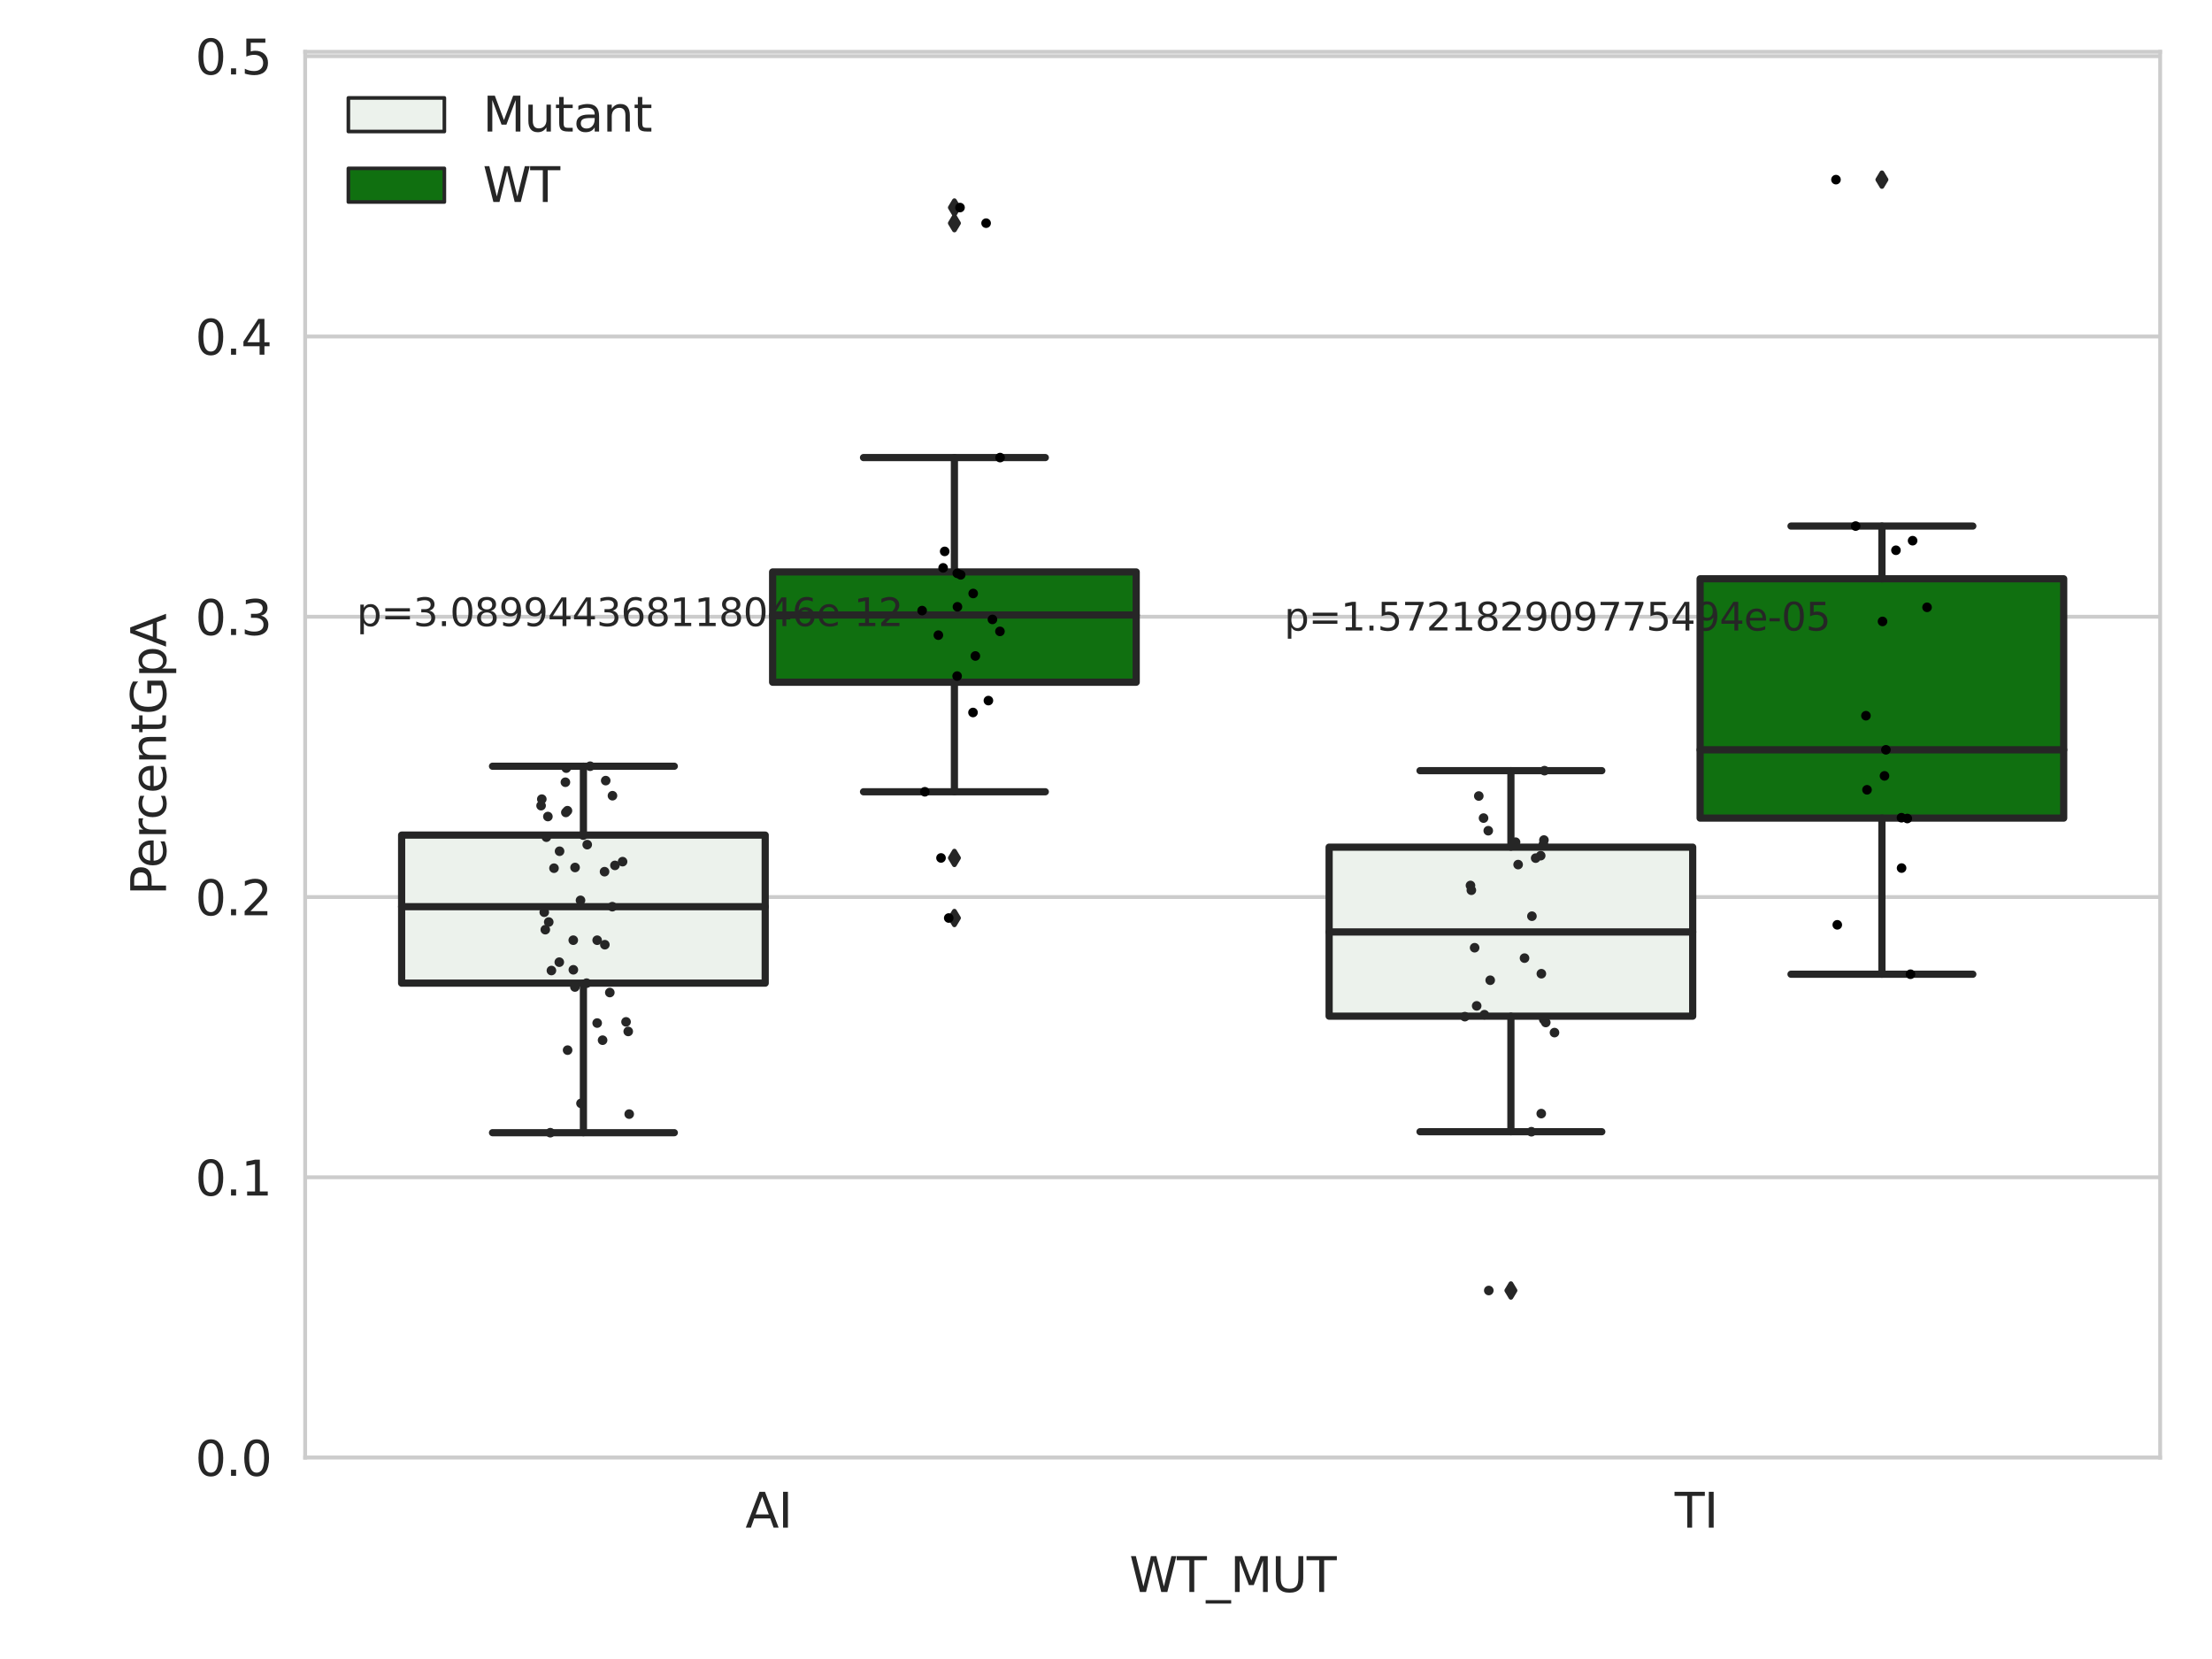 <?xml version="1.0" encoding="utf-8" standalone="no"?>
<!DOCTYPE svg PUBLIC "-//W3C//DTD SVG 1.1//EN"
  "http://www.w3.org/Graphics/SVG/1.1/DTD/svg11.dtd">
<svg xmlns:xlink="http://www.w3.org/1999/xlink" width="460.8pt" height="345.6pt" viewBox="0 0 460.8 345.6" xmlns="http://www.w3.org/2000/svg" version="1.1">
 <defs>
  <style type="text/css">*{stroke-linejoin: round; stroke-linecap: butt}</style>
 </defs>
 <g id="figure_1">
  <g id="patch_1">
   <path d="M 0 345.6 
L 460.8 345.6 
L 460.8 0 
L 0 0 
z
" style="fill: #ffffff"/>
  </g>
  <g id="axes_1">
   <g id="patch_2">
    <path d="M 63.571 303.64 
L 450 303.64 
L 450 10.8 
L 63.571 10.8 
z
" style="fill: #ffffff"/>
   </g>
   <g id="matplotlib.axis_1">
    <g id="xtick_1">
     <g id="text_1">
      <!-- AI -->
      <g style="fill: #262626" transform="translate(155.283 318.238)scale(0.1 -0.1)">
       <defs>
        <path id="DejaVuSans-41" d="M 2188 4044 
L 1331 1722 
L 3047 1722 
L 2188 4044 
z
M 1831 4666 
L 2547 4666 
L 4325 0 
L 3669 0 
L 3244 1197 
L 1141 1197 
L 716 0 
L 50 0 
L 1831 4666 
z
" transform="scale(0.016)"/>
        <path id="DejaVuSans-49" d="M 628 4666 
L 1259 4666 
L 1259 0 
L 628 0 
L 628 4666 
z
" transform="scale(0.016)"/>
       </defs>
       <use xlink:href="#DejaVuSans-41"/>
       <use xlink:href="#DejaVuSans-49" x="68.408"/>
      </g>
     </g>
    </g>
    <g id="xtick_2">
     <g id="text_2">
      <!-- TI -->
      <g style="fill: #262626" transform="translate(348.864 318.238)scale(0.1 -0.1)">
       <defs>
        <path id="DejaVuSans-54" d="M -19 4666 
L 3928 4666 
L 3928 4134 
L 2272 4134 
L 2272 0 
L 1638 0 
L 1638 4134 
L -19 4134 
L -19 4666 
z
" transform="scale(0.016)"/>
       </defs>
       <use xlink:href="#DejaVuSans-54"/>
       <use xlink:href="#DejaVuSans-49" x="61.084"/>
      </g>
     </g>
    </g>
    <g id="text_3">
     <!-- WT_MUT -->
     <g style="fill: #262626" transform="translate(235.261 331.638)scale(0.1 -0.1)">
      <defs>
       <path id="DejaVuSans-57" d="M 213 4666 
L 850 4666 
L 1831 722 
L 2809 4666 
L 3519 4666 
L 4500 722 
L 5478 4666 
L 6119 4666 
L 4947 0 
L 4153 0 
L 3169 4050 
L 2175 0 
L 1381 0 
L 213 4666 
z
" transform="scale(0.016)"/>
       <path id="DejaVuSans-5f" d="M 3263 -1063 
L 3263 -1509 
L -63 -1509 
L -63 -1063 
L 3263 -1063 
z
" transform="scale(0.016)"/>
       <path id="DejaVuSans-4d" d="M 628 4666 
L 1569 4666 
L 2759 1491 
L 3956 4666 
L 4897 4666 
L 4897 0 
L 4281 0 
L 4281 4097 
L 3078 897 
L 2444 897 
L 1241 4097 
L 1241 0 
L 628 0 
L 628 4666 
z
" transform="scale(0.016)"/>
       <path id="DejaVuSans-55" d="M 556 4666 
L 1191 4666 
L 1191 1831 
Q 1191 1081 1462 751 
Q 1734 422 2344 422 
Q 2950 422 3222 751 
Q 3494 1081 3494 1831 
L 3494 4666 
L 4128 4666 
L 4128 1753 
Q 4128 841 3676 375 
Q 3225 -91 2344 -91 
Q 1459 -91 1007 375 
Q 556 841 556 1753 
L 556 4666 
z
" transform="scale(0.016)"/>
      </defs>
      <use xlink:href="#DejaVuSans-57"/>
      <use xlink:href="#DejaVuSans-54" x="98.877"/>
      <use xlink:href="#DejaVuSans-5f" x="159.961"/>
      <use xlink:href="#DejaVuSans-4d" x="209.961"/>
      <use xlink:href="#DejaVuSans-55" x="296.24"/>
      <use xlink:href="#DejaVuSans-54" x="369.434"/>
     </g>
    </g>
   </g>
   <g id="matplotlib.axis_2">
    <g id="ytick_1">
     <g id="line2d_1">
      <path d="M 63.571 303.64 
L 450 303.64 
" clip-path="url(#pee0806e1b5)" style="fill: none; stroke: #cccccc; stroke-width: 0.8; stroke-linecap: round"/>
     </g>
     <g id="text_4">
      <!-- 0.0 -->
      <g style="fill: #262626" transform="translate(40.668 307.439)scale(0.1 -0.1)">
       <defs>
        <path id="DejaVuSans-30" d="M 2034 4250 
Q 1547 4250 1301 3770 
Q 1056 3291 1056 2328 
Q 1056 1369 1301 889 
Q 1547 409 2034 409 
Q 2525 409 2770 889 
Q 3016 1369 3016 2328 
Q 3016 3291 2770 3770 
Q 2525 4250 2034 4250 
z
M 2034 4750 
Q 2819 4750 3233 4129 
Q 3647 3509 3647 2328 
Q 3647 1150 3233 529 
Q 2819 -91 2034 -91 
Q 1250 -91 836 529 
Q 422 1150 422 2328 
Q 422 3509 836 4129 
Q 1250 4750 2034 4750 
z
" transform="scale(0.016)"/>
        <path id="DejaVuSans-2e" d="M 684 794 
L 1344 794 
L 1344 0 
L 684 0 
L 684 794 
z
" transform="scale(0.016)"/>
       </defs>
       <use xlink:href="#DejaVuSans-30"/>
       <use xlink:href="#DejaVuSans-2e" x="63.623"/>
       <use xlink:href="#DejaVuSans-30" x="95.41"/>
      </g>
     </g>
    </g>
    <g id="ytick_2">
     <g id="line2d_2">
      <path d="M 63.571 245.254 
L 450 245.254 
" clip-path="url(#pee0806e1b5)" style="fill: none; stroke: #cccccc; stroke-width: 0.8; stroke-linecap: round"/>
     </g>
     <g id="text_5">
      <!-- 0.1 -->
      <g style="fill: #262626" transform="translate(40.668 249.053)scale(0.1 -0.1)">
       <defs>
        <path id="DejaVuSans-31" d="M 794 531 
L 1825 531 
L 1825 4091 
L 703 3866 
L 703 4441 
L 1819 4666 
L 2450 4666 
L 2450 531 
L 3481 531 
L 3481 0 
L 794 0 
L 794 531 
z
" transform="scale(0.016)"/>
       </defs>
       <use xlink:href="#DejaVuSans-30"/>
       <use xlink:href="#DejaVuSans-2e" x="63.623"/>
       <use xlink:href="#DejaVuSans-31" x="95.41"/>
      </g>
     </g>
    </g>
    <g id="ytick_3">
     <g id="line2d_3">
      <path d="M 63.571 186.867 
L 450 186.867 
" clip-path="url(#pee0806e1b5)" style="fill: none; stroke: #cccccc; stroke-width: 0.8; stroke-linecap: round"/>
     </g>
     <g id="text_6">
      <!-- 0.2 -->
      <g style="fill: #262626" transform="translate(40.668 190.666)scale(0.1 -0.1)">
       <defs>
        <path id="DejaVuSans-32" d="M 1228 531 
L 3431 531 
L 3431 0 
L 469 0 
L 469 531 
Q 828 903 1448 1529 
Q 2069 2156 2228 2338 
Q 2531 2678 2651 2914 
Q 2772 3150 2772 3378 
Q 2772 3750 2511 3984 
Q 2250 4219 1831 4219 
Q 1534 4219 1204 4116 
Q 875 4013 500 3803 
L 500 4441 
Q 881 4594 1212 4672 
Q 1544 4750 1819 4750 
Q 2544 4750 2975 4387 
Q 3406 4025 3406 3419 
Q 3406 3131 3298 2873 
Q 3191 2616 2906 2266 
Q 2828 2175 2409 1742 
Q 1991 1309 1228 531 
z
" transform="scale(0.016)"/>
       </defs>
       <use xlink:href="#DejaVuSans-30"/>
       <use xlink:href="#DejaVuSans-2e" x="63.623"/>
       <use xlink:href="#DejaVuSans-32" x="95.41"/>
      </g>
     </g>
    </g>
    <g id="ytick_4">
     <g id="line2d_4">
      <path d="M 63.571 128.481 
L 450 128.481 
" clip-path="url(#pee0806e1b5)" style="fill: none; stroke: #cccccc; stroke-width: 0.8; stroke-linecap: round"/>
     </g>
     <g id="text_7">
      <!-- 0.3 -->
      <g style="fill: #262626" transform="translate(40.668 132.28)scale(0.1 -0.1)">
       <defs>
        <path id="DejaVuSans-33" d="M 2597 2516 
Q 3050 2419 3304 2112 
Q 3559 1806 3559 1356 
Q 3559 666 3084 287 
Q 2609 -91 1734 -91 
Q 1441 -91 1130 -33 
Q 819 25 488 141 
L 488 750 
Q 750 597 1062 519 
Q 1375 441 1716 441 
Q 2309 441 2620 675 
Q 2931 909 2931 1356 
Q 2931 1769 2642 2001 
Q 2353 2234 1838 2234 
L 1294 2234 
L 1294 2753 
L 1863 2753 
Q 2328 2753 2575 2939 
Q 2822 3125 2822 3475 
Q 2822 3834 2567 4026 
Q 2313 4219 1838 4219 
Q 1578 4219 1281 4162 
Q 984 4106 628 3988 
L 628 4550 
Q 988 4650 1302 4700 
Q 1616 4750 1894 4750 
Q 2613 4750 3031 4423 
Q 3450 4097 3450 3541 
Q 3450 3153 3228 2886 
Q 3006 2619 2597 2516 
z
" transform="scale(0.016)"/>
       </defs>
       <use xlink:href="#DejaVuSans-30"/>
       <use xlink:href="#DejaVuSans-2e" x="63.623"/>
       <use xlink:href="#DejaVuSans-33" x="95.41"/>
      </g>
     </g>
    </g>
    <g id="ytick_5">
     <g id="line2d_5">
      <path d="M 63.571 70.094 
L 450 70.094 
" clip-path="url(#pee0806e1b5)" style="fill: none; stroke: #cccccc; stroke-width: 0.8; stroke-linecap: round"/>
     </g>
     <g id="text_8">
      <!-- 0.4 -->
      <g style="fill: #262626" transform="translate(40.668 73.893)scale(0.1 -0.1)">
       <defs>
        <path id="DejaVuSans-34" d="M 2419 4116 
L 825 1625 
L 2419 1625 
L 2419 4116 
z
M 2253 4666 
L 3047 4666 
L 3047 1625 
L 3713 1625 
L 3713 1100 
L 3047 1100 
L 3047 0 
L 2419 0 
L 2419 1100 
L 313 1100 
L 313 1709 
L 2253 4666 
z
" transform="scale(0.016)"/>
       </defs>
       <use xlink:href="#DejaVuSans-30"/>
       <use xlink:href="#DejaVuSans-2e" x="63.623"/>
       <use xlink:href="#DejaVuSans-34" x="95.41"/>
      </g>
     </g>
    </g>
    <g id="ytick_6">
     <g id="line2d_6">
      <path d="M 63.571 11.708 
L 450 11.708 
" clip-path="url(#pee0806e1b5)" style="fill: none; stroke: #cccccc; stroke-width: 0.8; stroke-linecap: round"/>
     </g>
     <g id="text_9">
      <!-- 0.5 -->
      <g style="fill: #262626" transform="translate(40.668 15.507)scale(0.1 -0.1)">
       <defs>
        <path id="DejaVuSans-35" d="M 691 4666 
L 3169 4666 
L 3169 4134 
L 1269 4134 
L 1269 2991 
Q 1406 3038 1543 3061 
Q 1681 3084 1819 3084 
Q 2600 3084 3056 2656 
Q 3513 2228 3513 1497 
Q 3513 744 3044 326 
Q 2575 -91 1722 -91 
Q 1428 -91 1123 -41 
Q 819 9 494 109 
L 494 744 
Q 775 591 1075 516 
Q 1375 441 1709 441 
Q 2250 441 2565 725 
Q 2881 1009 2881 1497 
Q 2881 1984 2565 2268 
Q 2250 2553 1709 2553 
Q 1456 2553 1204 2497 
Q 953 2441 691 2322 
L 691 4666 
z
" transform="scale(0.016)"/>
       </defs>
       <use xlink:href="#DejaVuSans-30"/>
       <use xlink:href="#DejaVuSans-2e" x="63.623"/>
       <use xlink:href="#DejaVuSans-35" x="95.41"/>
      </g>
     </g>
    </g>
    <g id="text_10">
     <!-- PercentGpA -->
     <g style="fill: #262626" transform="translate(34.588 186.497)rotate(-90)scale(0.1 -0.1)">
      <defs>
       <path id="DejaVuSans-50" d="M 1259 4147 
L 1259 2394 
L 2053 2394 
Q 2494 2394 2734 2622 
Q 2975 2850 2975 3272 
Q 2975 3691 2734 3919 
Q 2494 4147 2053 4147 
L 1259 4147 
z
M 628 4666 
L 2053 4666 
Q 2838 4666 3239 4311 
Q 3641 3956 3641 3272 
Q 3641 2581 3239 2228 
Q 2838 1875 2053 1875 
L 1259 1875 
L 1259 0 
L 628 0 
L 628 4666 
z
" transform="scale(0.016)"/>
       <path id="DejaVuSans-65" d="M 3597 1894 
L 3597 1613 
L 953 1613 
Q 991 1019 1311 708 
Q 1631 397 2203 397 
Q 2534 397 2845 478 
Q 3156 559 3463 722 
L 3463 178 
Q 3153 47 2828 -22 
Q 2503 -91 2169 -91 
Q 1331 -91 842 396 
Q 353 884 353 1716 
Q 353 2575 817 3079 
Q 1281 3584 2069 3584 
Q 2775 3584 3186 3129 
Q 3597 2675 3597 1894 
z
M 3022 2063 
Q 3016 2534 2758 2815 
Q 2500 3097 2075 3097 
Q 1594 3097 1305 2825 
Q 1016 2553 972 2059 
L 3022 2063 
z
" transform="scale(0.016)"/>
       <path id="DejaVuSans-72" d="M 2631 2963 
Q 2534 3019 2420 3045 
Q 2306 3072 2169 3072 
Q 1681 3072 1420 2755 
Q 1159 2438 1159 1844 
L 1159 0 
L 581 0 
L 581 3500 
L 1159 3500 
L 1159 2956 
Q 1341 3275 1631 3429 
Q 1922 3584 2338 3584 
Q 2397 3584 2469 3576 
Q 2541 3569 2628 3553 
L 2631 2963 
z
" transform="scale(0.016)"/>
       <path id="DejaVuSans-63" d="M 3122 3366 
L 3122 2828 
Q 2878 2963 2633 3030 
Q 2388 3097 2138 3097 
Q 1578 3097 1268 2742 
Q 959 2388 959 1747 
Q 959 1106 1268 751 
Q 1578 397 2138 397 
Q 2388 397 2633 464 
Q 2878 531 3122 666 
L 3122 134 
Q 2881 22 2623 -34 
Q 2366 -91 2075 -91 
Q 1284 -91 818 406 
Q 353 903 353 1747 
Q 353 2603 823 3093 
Q 1294 3584 2113 3584 
Q 2378 3584 2631 3529 
Q 2884 3475 3122 3366 
z
" transform="scale(0.016)"/>
       <path id="DejaVuSans-6e" d="M 3513 2113 
L 3513 0 
L 2938 0 
L 2938 2094 
Q 2938 2591 2744 2837 
Q 2550 3084 2163 3084 
Q 1697 3084 1428 2787 
Q 1159 2491 1159 1978 
L 1159 0 
L 581 0 
L 581 3500 
L 1159 3500 
L 1159 2956 
Q 1366 3272 1645 3428 
Q 1925 3584 2291 3584 
Q 2894 3584 3203 3211 
Q 3513 2838 3513 2113 
z
" transform="scale(0.016)"/>
       <path id="DejaVuSans-74" d="M 1172 4494 
L 1172 3500 
L 2356 3500 
L 2356 3053 
L 1172 3053 
L 1172 1153 
Q 1172 725 1289 603 
Q 1406 481 1766 481 
L 2356 481 
L 2356 0 
L 1766 0 
Q 1100 0 847 248 
Q 594 497 594 1153 
L 594 3053 
L 172 3053 
L 172 3500 
L 594 3500 
L 594 4494 
L 1172 4494 
z
" transform="scale(0.016)"/>
       <path id="DejaVuSans-47" d="M 3809 666 
L 3809 1919 
L 2778 1919 
L 2778 2438 
L 4434 2438 
L 4434 434 
Q 4069 175 3628 42 
Q 3188 -91 2688 -91 
Q 1594 -91 976 548 
Q 359 1188 359 2328 
Q 359 3472 976 4111 
Q 1594 4750 2688 4750 
Q 3144 4750 3555 4637 
Q 3966 4525 4313 4306 
L 4313 3634 
Q 3963 3931 3569 4081 
Q 3175 4231 2741 4231 
Q 1884 4231 1454 3753 
Q 1025 3275 1025 2328 
Q 1025 1384 1454 906 
Q 1884 428 2741 428 
Q 3075 428 3337 486 
Q 3600 544 3809 666 
z
" transform="scale(0.016)"/>
       <path id="DejaVuSans-70" d="M 1159 525 
L 1159 -1331 
L 581 -1331 
L 581 3500 
L 1159 3500 
L 1159 2969 
Q 1341 3281 1617 3432 
Q 1894 3584 2278 3584 
Q 2916 3584 3314 3078 
Q 3713 2572 3713 1747 
Q 3713 922 3314 415 
Q 2916 -91 2278 -91 
Q 1894 -91 1617 61 
Q 1341 213 1159 525 
z
M 3116 1747 
Q 3116 2381 2855 2742 
Q 2594 3103 2138 3103 
Q 1681 3103 1420 2742 
Q 1159 2381 1159 1747 
Q 1159 1113 1420 752 
Q 1681 391 2138 391 
Q 2594 391 2855 752 
Q 3116 1113 3116 1747 
z
" transform="scale(0.016)"/>
      </defs>
      <use xlink:href="#DejaVuSans-50"/>
      <use xlink:href="#DejaVuSans-65" x="56.678"/>
      <use xlink:href="#DejaVuSans-72" x="118.201"/>
      <use xlink:href="#DejaVuSans-63" x="157.064"/>
      <use xlink:href="#DejaVuSans-65" x="212.045"/>
      <use xlink:href="#DejaVuSans-6e" x="273.568"/>
      <use xlink:href="#DejaVuSans-74" x="336.947"/>
      <use xlink:href="#DejaVuSans-47" x="376.156"/>
      <use xlink:href="#DejaVuSans-70" x="453.646"/>
      <use xlink:href="#DejaVuSans-41" x="517.123"/>
     </g>
    </g>
   </g>
   <g id="patch_3">
    <path d="M 83.666 204.808 
L 159.406 204.808 
L 159.406 173.966 
L 83.666 173.966 
L 83.666 204.808 
z
" clip-path="url(#pee0806e1b5)" style="fill: #ecf2ec; stroke: #262626; stroke-width: 1.5; stroke-linejoin: miter"/>
   </g>
   <g id="patch_4">
    <path d="M 160.951 142.117 
L 236.691 142.117 
L 236.691 119.146 
L 160.951 119.146 
L 160.951 142.117 
z
" clip-path="url(#pee0806e1b5)" style="fill: #107010; stroke: #262626; stroke-width: 1.5; stroke-linejoin: miter"/>
   </g>
   <g id="patch_5">
    <path d="M 276.88 211.686 
L 352.62 211.686 
L 352.62 176.475 
L 276.88 176.475 
L 276.88 211.686 
z
" clip-path="url(#pee0806e1b5)" style="fill: #ecf2ec; stroke: #262626; stroke-width: 1.5; stroke-linejoin: miter"/>
   </g>
   <g id="patch_6">
    <path d="M 354.166 170.427 
L 429.906 170.427 
L 429.906 120.572 
L 354.166 120.572 
L 354.166 170.427 
z
" clip-path="url(#pee0806e1b5)" style="fill: #107010; stroke: #262626; stroke-width: 1.5; stroke-linejoin: miter"/>
   </g>
   <g id="patch_7">
    <path d="M 160.178 303.64 
L 160.178 303.64 
L 160.178 303.64 
L 160.178 303.64 
z
" clip-path="url(#pee0806e1b5)" style="fill: #ecf2ec; stroke: #262626; stroke-width: 0.75; stroke-linejoin: miter"/>
   </g>
   <g id="patch_8">
    <path d="M 160.178 303.64 
L 160.178 303.64 
L 160.178 303.64 
L 160.178 303.64 
z
" clip-path="url(#pee0806e1b5)" style="fill: #107010; stroke: #262626; stroke-width: 0.75; stroke-linejoin: miter"/>
   </g>
   <g id="PathCollection_1"/>
   <g id="PathCollection_2"/>
   <g id="line2d_7">
    <path d="M 121.536 204.808 
L 121.536 235.961 
" clip-path="url(#pee0806e1b5)" style="fill: none; stroke: #262626; stroke-width: 1.5; stroke-linecap: round"/>
   </g>
   <g id="line2d_8">
    <path d="M 121.536 173.966 
L 121.536 159.619 
" clip-path="url(#pee0806e1b5)" style="fill: none; stroke: #262626; stroke-width: 1.5; stroke-linecap: round"/>
   </g>
   <g id="line2d_9">
    <path d="M 102.601 235.961 
L 140.471 235.961 
" clip-path="url(#pee0806e1b5)" style="fill: none; stroke: #262626; stroke-width: 1.5; stroke-linecap: round"/>
   </g>
   <g id="line2d_10">
    <path d="M 102.601 159.619 
L 140.471 159.619 
" clip-path="url(#pee0806e1b5)" style="fill: none; stroke: #262626; stroke-width: 1.5; stroke-linecap: round"/>
   </g>
   <g id="line2d_11"/>
   <g id="line2d_12">
    <path d="M 198.821 142.117 
L 198.821 164.942 
" clip-path="url(#pee0806e1b5)" style="fill: none; stroke: #262626; stroke-width: 1.5; stroke-linecap: round"/>
   </g>
   <g id="line2d_13">
    <path d="M 198.821 119.146 
L 198.821 95.32 
" clip-path="url(#pee0806e1b5)" style="fill: none; stroke: #262626; stroke-width: 1.5; stroke-linecap: round"/>
   </g>
   <g id="line2d_14">
    <path d="M 179.886 164.942 
L 217.756 164.942 
" clip-path="url(#pee0806e1b5)" style="fill: none; stroke: #262626; stroke-width: 1.5; stroke-linecap: round"/>
   </g>
   <g id="line2d_15">
    <path d="M 179.886 95.32 
L 217.756 95.32 
" clip-path="url(#pee0806e1b5)" style="fill: none; stroke: #262626; stroke-width: 1.5; stroke-linecap: round"/>
   </g>
   <g id="line2d_16">
    <defs>
     <path id="m9819074a0d" d="M -0 1.414 
L 0.849 0 
L 0 -1.414 
L -0.849 -0 
z
" style="stroke: #262626; stroke-linejoin: miter"/>
    </defs>
    <g clip-path="url(#pee0806e1b5)">
     <use xlink:href="#m9819074a0d" x="198.821" y="191.238" style="fill: #262626; stroke: #262626; stroke-linejoin: miter"/>
     <use xlink:href="#m9819074a0d" x="198.821" y="178.725" style="fill: #262626; stroke: #262626; stroke-linejoin: miter"/>
     <use xlink:href="#m9819074a0d" x="198.821" y="46.489" style="fill: #262626; stroke: #262626; stroke-linejoin: miter"/>
     <use xlink:href="#m9819074a0d" x="198.821" y="43.237" style="fill: #262626; stroke: #262626; stroke-linejoin: miter"/>
    </g>
   </g>
   <g id="line2d_17">
    <path d="M 314.75 211.686 
L 314.75 235.759 
" clip-path="url(#pee0806e1b5)" style="fill: none; stroke: #262626; stroke-width: 1.5; stroke-linecap: round"/>
   </g>
   <g id="line2d_18">
    <path d="M 314.75 176.475 
L 314.75 160.543 
" clip-path="url(#pee0806e1b5)" style="fill: none; stroke: #262626; stroke-width: 1.5; stroke-linecap: round"/>
   </g>
   <g id="line2d_19">
    <path d="M 295.815 235.759 
L 333.685 235.759 
" clip-path="url(#pee0806e1b5)" style="fill: none; stroke: #262626; stroke-width: 1.5; stroke-linecap: round"/>
   </g>
   <g id="line2d_20">
    <path d="M 295.815 160.543 
L 333.685 160.543 
" clip-path="url(#pee0806e1b5)" style="fill: none; stroke: #262626; stroke-width: 1.5; stroke-linecap: round"/>
   </g>
   <g id="line2d_21">
    <g clip-path="url(#pee0806e1b5)">
     <use xlink:href="#m9819074a0d" x="314.75" y="268.836" style="fill: #262626; stroke: #262626; stroke-linejoin: miter"/>
    </g>
   </g>
   <g id="line2d_22">
    <path d="M 392.036 170.427 
L 392.036 202.948 
" clip-path="url(#pee0806e1b5)" style="fill: none; stroke: #262626; stroke-width: 1.5; stroke-linecap: round"/>
   </g>
   <g id="line2d_23">
    <path d="M 392.036 120.572 
L 392.036 109.589 
" clip-path="url(#pee0806e1b5)" style="fill: none; stroke: #262626; stroke-width: 1.5; stroke-linecap: round"/>
   </g>
   <g id="line2d_24">
    <path d="M 373.101 202.948 
L 410.971 202.948 
" clip-path="url(#pee0806e1b5)" style="fill: none; stroke: #262626; stroke-width: 1.5; stroke-linecap: round"/>
   </g>
   <g id="line2d_25">
    <path d="M 373.101 109.589 
L 410.971 109.589 
" clip-path="url(#pee0806e1b5)" style="fill: none; stroke: #262626; stroke-width: 1.5; stroke-linecap: round"/>
   </g>
   <g id="line2d_26">
    <g clip-path="url(#pee0806e1b5)">
     <use xlink:href="#m9819074a0d" x="392.036" y="37.422" style="fill: #262626; stroke: #262626; stroke-linejoin: miter"/>
    </g>
   </g>
   <g id="line2d_27">
    <path d="M 83.666 188.88 
L 159.406 188.88 
" clip-path="url(#pee0806e1b5)" style="fill: none; stroke: #262626; stroke-width: 1.5; stroke-linecap: round"/>
   </g>
   <g id="line2d_28">
    <path d="M 160.951 128.118 
L 236.691 128.118 
" clip-path="url(#pee0806e1b5)" style="fill: none; stroke: #262626; stroke-width: 1.5; stroke-linecap: round"/>
   </g>
   <g id="line2d_29">
    <path d="M 276.88 194.144 
L 352.62 194.144 
" clip-path="url(#pee0806e1b5)" style="fill: none; stroke: #262626; stroke-width: 1.5; stroke-linecap: round"/>
   </g>
   <g id="line2d_30">
    <path d="M 354.166 156.198 
L 429.906 156.198 
" clip-path="url(#pee0806e1b5)" style="fill: none; stroke: #262626; stroke-width: 1.5; stroke-linecap: round"/>
   </g>
   <g id="patch_9">
    <path d="M 63.571 303.64 
L 63.571 10.8 
" style="fill: none; stroke: #cccccc; stroke-width: 0.8; stroke-linejoin: miter; stroke-linecap: square"/>
   </g>
   <g id="patch_10">
    <path d="M 450 303.64 
L 450 10.8 
" style="fill: none; stroke: #cccccc; stroke-width: 0.8; stroke-linejoin: miter; stroke-linecap: square"/>
   </g>
   <g id="patch_11">
    <path d="M 63.571 303.64 
L 450 303.64 
" style="fill: none; stroke: #cccccc; stroke-width: 0.8; stroke-linejoin: miter; stroke-linecap: square"/>
   </g>
   <g id="patch_12">
    <path d="M 63.571 10.8 
L 450 10.8 
" style="fill: none; stroke: #cccccc; stroke-width: 0.8; stroke-linejoin: miter; stroke-linecap: square"/>
   </g>
   <g id="PathCollection_3">
    <defs>
     <path id="C0_0_2452825b2c" d="M 0 1 
C 0.265 1 0.52 0.895 0.707 0.707 
C 0.895 0.52 1 0.265 1 -0 
C 1 -0.265 0.895 -0.52 0.707 -0.707 
C 0.52 -0.895 0.265 -1 0 -1 
C -0.265 -1 -0.52 -0.895 -0.707 -0.707 
C -0.895 -0.52 -1 -0.265 -1 0 
C -1 0.265 -0.895 0.52 -0.707 0.707 
C -0.52 0.895 -0.265 1 0 1 
z
"/>
    </defs>
    <g clip-path="url(#pee0806e1b5)">
     <use xlink:href="#C0_0_2452825b2c" x="125.531" y="216.689" style="fill: #262626"/>
    </g>
    <g clip-path="url(#pee0806e1b5)">
     <use xlink:href="#C0_0_2452825b2c" x="113.82" y="174.397" style="fill: #262626"/>
    </g>
    <g clip-path="url(#pee0806e1b5)">
     <use xlink:href="#C0_0_2452825b2c" x="126.001" y="196.799" style="fill: #262626"/>
    </g>
    <g clip-path="url(#pee0806e1b5)">
     <use xlink:href="#C0_0_2452825b2c" x="126.18" y="162.616" style="fill: #262626"/>
    </g>
    <g clip-path="url(#pee0806e1b5)">
     <use xlink:href="#C0_0_2452825b2c" x="117.961" y="160.012" style="fill: #262626"/>
    </g>
    <g clip-path="url(#pee0806e1b5)">
     <use xlink:href="#C0_0_2452825b2c" x="130.418" y="212.874" style="fill: #262626"/>
    </g>
    <g clip-path="url(#pee0806e1b5)">
     <use xlink:href="#C0_0_2452825b2c" x="125.938" y="181.587" style="fill: #262626"/>
    </g>
    <g clip-path="url(#pee0806e1b5)">
     <use xlink:href="#C0_0_2452825b2c" x="117.878" y="169.244" style="fill: #262626"/>
    </g>
    <g clip-path="url(#pee0806e1b5)">
     <use xlink:href="#C0_0_2452825b2c" x="118.211" y="168.884" style="fill: #262626"/>
    </g>
    <g clip-path="url(#pee0806e1b5)">
     <use xlink:href="#C0_0_2452825b2c" x="119.421" y="195.859" style="fill: #262626"/>
    </g>
    <g clip-path="url(#pee0806e1b5)">
     <use xlink:href="#C0_0_2452825b2c" x="122.204" y="204.808" style="fill: #262626"/>
    </g>
    <g clip-path="url(#pee0806e1b5)">
     <use xlink:href="#C0_0_2452825b2c" x="114.871" y="202.18" style="fill: #262626"/>
    </g>
    <g clip-path="url(#pee0806e1b5)">
     <use xlink:href="#C0_0_2452825b2c" x="122.935" y="159.619" style="fill: #262626"/>
    </g>
    <g clip-path="url(#pee0806e1b5)">
     <use xlink:href="#C0_0_2452825b2c" x="124.402" y="213.121" style="fill: #262626"/>
    </g>
    <g clip-path="url(#pee0806e1b5)">
     <use xlink:href="#C0_0_2452825b2c" x="127.555" y="188.88" style="fill: #262626"/>
    </g>
    <g clip-path="url(#pee0806e1b5)">
     <use xlink:href="#C0_0_2452825b2c" x="117.785" y="162.954" style="fill: #262626"/>
    </g>
    <g clip-path="url(#pee0806e1b5)">
     <use xlink:href="#C0_0_2452825b2c" x="113.38" y="190.032" style="fill: #262626"/>
    </g>
    <g clip-path="url(#pee0806e1b5)">
     <use xlink:href="#C0_0_2452825b2c" x="120.931" y="187.558" style="fill: #262626"/>
    </g>
    <g clip-path="url(#pee0806e1b5)">
     <use xlink:href="#C0_0_2452825b2c" x="119.77" y="205.611" style="fill: #262626"/>
    </g>
    <g clip-path="url(#pee0806e1b5)">
     <use xlink:href="#C0_0_2452825b2c" x="115.408" y="180.86" style="fill: #262626"/>
    </g>
    <g clip-path="url(#pee0806e1b5)">
     <use xlink:href="#C0_0_2452825b2c" x="127.589" y="165.761" style="fill: #262626"/>
    </g>
    <g clip-path="url(#pee0806e1b5)">
     <use xlink:href="#C0_0_2452825b2c" x="122.329" y="175.955" style="fill: #262626"/>
    </g>
    <g clip-path="url(#pee0806e1b5)">
     <use xlink:href="#C0_0_2452825b2c" x="119.44" y="202.026" style="fill: #262626"/>
    </g>
    <g clip-path="url(#pee0806e1b5)">
     <use xlink:href="#C0_0_2452825b2c" x="130.871" y="214.869" style="fill: #262626"/>
    </g>
    <g clip-path="url(#pee0806e1b5)">
     <use xlink:href="#C0_0_2452825b2c" x="127.036" y="206.765" style="fill: #262626"/>
    </g>
    <g clip-path="url(#pee0806e1b5)">
     <use xlink:href="#C0_0_2452825b2c" x="124.402" y="195.864" style="fill: #262626"/>
    </g>
    <g clip-path="url(#pee0806e1b5)">
     <use xlink:href="#C0_0_2452825b2c" x="121.032" y="229.851" style="fill: #262626"/>
    </g>
    <g clip-path="url(#pee0806e1b5)">
     <use xlink:href="#C0_0_2452825b2c" x="112.72" y="167.833" style="fill: #262626"/>
    </g>
    <g clip-path="url(#pee0806e1b5)">
     <use xlink:href="#C0_0_2452825b2c" x="131.075" y="232.088" style="fill: #262626"/>
    </g>
    <g clip-path="url(#pee0806e1b5)">
     <use xlink:href="#C0_0_2452825b2c" x="118.242" y="218.763" style="fill: #262626"/>
    </g>
    <g clip-path="url(#pee0806e1b5)">
     <use xlink:href="#C0_0_2452825b2c" x="112.868" y="166.476" style="fill: #262626"/>
    </g>
    <g clip-path="url(#pee0806e1b5)">
     <use xlink:href="#C0_0_2452825b2c" x="116.51" y="200.437" style="fill: #262626"/>
    </g>
    <g clip-path="url(#pee0806e1b5)">
     <use xlink:href="#C0_0_2452825b2c" x="128.103" y="180.276" style="fill: #262626"/>
    </g>
    <g clip-path="url(#pee0806e1b5)">
     <use xlink:href="#C0_0_2452825b2c" x="129.694" y="179.497" style="fill: #262626"/>
    </g>
    <g clip-path="url(#pee0806e1b5)">
     <use xlink:href="#C0_0_2452825b2c" x="119.798" y="180.713" style="fill: #262626"/>
    </g>
    <g clip-path="url(#pee0806e1b5)">
     <use xlink:href="#C0_0_2452825b2c" x="116.568" y="177.327" style="fill: #262626"/>
    </g>
    <g clip-path="url(#pee0806e1b5)">
     <use xlink:href="#C0_0_2452825b2c" x="114.635" y="235.961" style="fill: #262626"/>
    </g>
    <g clip-path="url(#pee0806e1b5)">
     <use xlink:href="#C0_0_2452825b2c" x="113.596" y="193.667" style="fill: #262626"/>
    </g>
    <g clip-path="url(#pee0806e1b5)">
     <use xlink:href="#C0_0_2452825b2c" x="121.503" y="173.966" style="fill: #262626"/>
    </g>
    <g clip-path="url(#pee0806e1b5)">
     <use xlink:href="#C0_0_2452825b2c" x="114.136" y="170.099" style="fill: #262626"/>
    </g>
    <g clip-path="url(#pee0806e1b5)">
     <use xlink:href="#C0_0_2452825b2c" x="114.315" y="192.078" style="fill: #262626"/>
    </g>
   </g>
   <g id="PathCollection_4">
    <defs>
     <path id="C1_0_fc9d06c2a7" d="M 0 1 
C 0.265 1 0.52 0.895 0.707 0.707 
C 0.895 0.52 1 0.265 1 -0 
C 1 -0.265 0.895 -0.52 0.707 -0.707 
C 0.52 -0.895 0.265 -1 0 -1 
C -0.265 -1 -0.52 -0.895 -0.707 -0.707 
C -0.895 -0.52 -1 -0.265 -1 0 
C -1 0.265 -0.895 0.52 -0.707 0.707 
C -0.52 0.895 -0.265 1 0 1 
z
"/>
    </defs>
    <g clip-path="url(#pee0806e1b5)">
     <use xlink:href="#C1_0_fc9d06c2a7" x="192.094" y="127.199"/>
    </g>
    <g clip-path="url(#pee0806e1b5)">
     <use xlink:href="#C1_0_fc9d06c2a7" x="192.663" y="164.942"/>
    </g>
    <g clip-path="url(#pee0806e1b5)">
     <use xlink:href="#C1_0_fc9d06c2a7" x="206.742" y="129.038"/>
    </g>
    <g clip-path="url(#pee0806e1b5)">
     <use xlink:href="#C1_0_fc9d06c2a7" x="203.186" y="136.652"/>
    </g>
    <g clip-path="url(#pee0806e1b5)">
     <use xlink:href="#C1_0_fc9d06c2a7" x="202.695" y="148.425"/>
    </g>
    <g clip-path="url(#pee0806e1b5)">
     <use xlink:href="#C1_0_fc9d06c2a7" x="197.641" y="191.238"/>
    </g>
    <g clip-path="url(#pee0806e1b5)">
     <use xlink:href="#C1_0_fc9d06c2a7" x="208.337" y="95.32"/>
    </g>
    <g clip-path="url(#pee0806e1b5)">
     <use xlink:href="#C1_0_fc9d06c2a7" x="196.471" y="118.297"/>
    </g>
    <g clip-path="url(#pee0806e1b5)">
     <use xlink:href="#C1_0_fc9d06c2a7" x="199.454" y="126.406"/>
    </g>
    <g clip-path="url(#pee0806e1b5)">
     <use xlink:href="#C1_0_fc9d06c2a7" x="205.423" y="46.489"/>
    </g>
    <g clip-path="url(#pee0806e1b5)">
     <use xlink:href="#C1_0_fc9d06c2a7" x="196.031" y="178.725"/>
    </g>
    <g clip-path="url(#pee0806e1b5)">
     <use xlink:href="#C1_0_fc9d06c2a7" x="205.904" y="145.947"/>
    </g>
    <g clip-path="url(#pee0806e1b5)">
     <use xlink:href="#C1_0_fc9d06c2a7" x="202.733" y="123.635"/>
    </g>
    <g clip-path="url(#pee0806e1b5)">
     <use xlink:href="#C1_0_fc9d06c2a7" x="199.42" y="119.43"/>
    </g>
    <g clip-path="url(#pee0806e1b5)">
     <use xlink:href="#C1_0_fc9d06c2a7" x="199.988" y="43.237"/>
    </g>
    <g clip-path="url(#pee0806e1b5)">
     <use xlink:href="#C1_0_fc9d06c2a7" x="199.385" y="140.841"/>
    </g>
    <g clip-path="url(#pee0806e1b5)">
     <use xlink:href="#C1_0_fc9d06c2a7" x="200.128" y="119.747"/>
    </g>
    <g clip-path="url(#pee0806e1b5)">
     <use xlink:href="#C1_0_fc9d06c2a7" x="208.307" y="131.529"/>
    </g>
    <g clip-path="url(#pee0806e1b5)">
     <use xlink:href="#C1_0_fc9d06c2a7" x="195.48" y="132.314"/>
    </g>
    <g clip-path="url(#pee0806e1b5)">
     <use xlink:href="#C1_0_fc9d06c2a7" x="196.796" y="114.865"/>
    </g>
   </g>
   <g id="PathCollection_5">
    <defs>
     <path id="C2_0_e40b8512a1" d="M 0 1 
C 0.265 1 0.52 0.895 0.707 0.707 
C 0.895 0.52 1 0.265 1 -0 
C 1 -0.265 0.895 -0.52 0.707 -0.707 
C 0.52 -0.895 0.265 -1 0 -1 
C -0.265 -1 -0.52 -0.895 -0.707 -0.707 
C -0.895 -0.52 -1 -0.265 -1 0 
C -1 0.265 -0.895 0.52 -0.707 0.707 
C -0.52 0.895 -0.265 1 0 1 
z
"/>
    </defs>
    <g clip-path="url(#pee0806e1b5)">
     <use xlink:href="#C2_0_e40b8512a1" x="309.224" y="211.377" style="fill: #262626"/>
    </g>
    <g clip-path="url(#pee0806e1b5)">
     <use xlink:href="#C2_0_e40b8512a1" x="315.721" y="175.441" style="fill: #262626"/>
    </g>
    <g clip-path="url(#pee0806e1b5)">
     <use xlink:href="#C2_0_e40b8512a1" x="321.629" y="174.997" style="fill: #262626"/>
    </g>
    <g clip-path="url(#pee0806e1b5)">
     <use xlink:href="#C2_0_e40b8512a1" x="307.192" y="197.428" style="fill: #262626"/>
    </g>
    <g clip-path="url(#pee0806e1b5)">
     <use xlink:href="#C2_0_e40b8512a1" x="310.437" y="204.2" style="fill: #262626"/>
    </g>
    <g clip-path="url(#pee0806e1b5)">
     <use xlink:href="#C2_0_e40b8512a1" x="323.83" y="215.108" style="fill: #262626"/>
    </g>
    <g clip-path="url(#pee0806e1b5)">
     <use xlink:href="#C2_0_e40b8512a1" x="305.155" y="211.788" style="fill: #262626"/>
    </g>
    <g clip-path="url(#pee0806e1b5)">
     <use xlink:href="#C2_0_e40b8512a1" x="319.017" y="235.759" style="fill: #262626"/>
    </g>
    <g clip-path="url(#pee0806e1b5)">
     <use xlink:href="#C2_0_e40b8512a1" x="306.511" y="185.453" style="fill: #262626"/>
    </g>
    <g clip-path="url(#pee0806e1b5)">
     <use xlink:href="#C2_0_e40b8512a1" x="322.012" y="213.004" style="fill: #262626"/>
    </g>
    <g clip-path="url(#pee0806e1b5)">
     <use xlink:href="#C2_0_e40b8512a1" x="317.587" y="199.593" style="fill: #262626"/>
    </g>
    <g clip-path="url(#pee0806e1b5)">
     <use xlink:href="#C2_0_e40b8512a1" x="321.072" y="231.982" style="fill: #262626"/>
    </g>
    <g clip-path="url(#pee0806e1b5)">
     <use xlink:href="#C2_0_e40b8512a1" x="307.619" y="209.543" style="fill: #262626"/>
    </g>
    <g clip-path="url(#pee0806e1b5)">
     <use xlink:href="#C2_0_e40b8512a1" x="319.905" y="178.762" style="fill: #262626"/>
    </g>
    <g clip-path="url(#pee0806e1b5)">
     <use xlink:href="#C2_0_e40b8512a1" x="306.33" y="184.458" style="fill: #262626"/>
    </g>
    <g clip-path="url(#pee0806e1b5)">
     <use xlink:href="#C2_0_e40b8512a1" x="321.095" y="202.842" style="fill: #262626"/>
    </g>
    <g clip-path="url(#pee0806e1b5)">
     <use xlink:href="#C2_0_e40b8512a1" x="310.143" y="268.836" style="fill: #262626"/>
    </g>
    <g clip-path="url(#pee0806e1b5)">
     <use xlink:href="#C2_0_e40b8512a1" x="321.599" y="212.392" style="fill: #262626"/>
    </g>
    <g clip-path="url(#pee0806e1b5)">
     <use xlink:href="#C2_0_e40b8512a1" x="320.955" y="178.251" style="fill: #262626"/>
    </g>
    <g clip-path="url(#pee0806e1b5)">
     <use xlink:href="#C2_0_e40b8512a1" x="308.06" y="165.824" style="fill: #262626"/>
    </g>
    <g clip-path="url(#pee0806e1b5)">
     <use xlink:href="#C2_0_e40b8512a1" x="316.255" y="180.109" style="fill: #262626"/>
    </g>
    <g clip-path="url(#pee0806e1b5)">
     <use xlink:href="#C2_0_e40b8512a1" x="321.518" y="175.884" style="fill: #262626"/>
    </g>
    <g clip-path="url(#pee0806e1b5)">
     <use xlink:href="#C2_0_e40b8512a1" x="310.032" y="173.054" style="fill: #262626"/>
    </g>
    <g clip-path="url(#pee0806e1b5)">
     <use xlink:href="#C2_0_e40b8512a1" x="319.128" y="190.86" style="fill: #262626"/>
    </g>
    <g clip-path="url(#pee0806e1b5)">
     <use xlink:href="#C2_0_e40b8512a1" x="321.744" y="160.543" style="fill: #262626"/>
    </g>
    <g clip-path="url(#pee0806e1b5)">
     <use xlink:href="#C2_0_e40b8512a1" x="309.05" y="170.422" style="fill: #262626"/>
    </g>
   </g>
   <g id="PathCollection_6">
    <defs>
     <path id="C3_0_03839ba300" d="M 0 1 
C 0.265 1 0.52 0.895 0.707 0.707 
C 0.895 0.52 1 0.265 1 -0 
C 1 -0.265 0.895 -0.52 0.707 -0.707 
C 0.52 -0.895 0.265 -1 0 -1 
C -0.265 -1 -0.52 -0.895 -0.707 -0.707 
C -0.895 -0.52 -1 -0.265 -1 0 
C -1 0.265 -0.895 0.52 -0.707 0.707 
C -0.52 0.895 -0.265 1 0 1 
z
"/>
    </defs>
    <g clip-path="url(#pee0806e1b5)">
     <use xlink:href="#C3_0_03839ba300" x="397.329" y="170.511"/>
    </g>
    <g clip-path="url(#pee0806e1b5)">
     <use xlink:href="#C3_0_03839ba300" x="398.431" y="112.636"/>
    </g>
    <g clip-path="url(#pee0806e1b5)">
     <use xlink:href="#C3_0_03839ba300" x="388.932" y="164.529"/>
    </g>
    <g clip-path="url(#pee0806e1b5)">
     <use xlink:href="#C3_0_03839ba300" x="392.574" y="161.629"/>
    </g>
    <g clip-path="url(#pee0806e1b5)">
     <use xlink:href="#C3_0_03839ba300" x="397.99" y="202.948"/>
    </g>
    <g clip-path="url(#pee0806e1b5)">
     <use xlink:href="#C3_0_03839ba300" x="382.739" y="192.656"/>
    </g>
    <g clip-path="url(#pee0806e1b5)">
     <use xlink:href="#C3_0_03839ba300" x="392.871" y="156.198"/>
    </g>
    <g clip-path="url(#pee0806e1b5)">
     <use xlink:href="#C3_0_03839ba300" x="401.439" y="126.515"/>
    </g>
    <g clip-path="url(#pee0806e1b5)">
     <use xlink:href="#C3_0_03839ba300" x="386.564" y="109.589"/>
    </g>
    <g clip-path="url(#pee0806e1b5)">
     <use xlink:href="#C3_0_03839ba300" x="382.466" y="37.422"/>
    </g>
    <g clip-path="url(#pee0806e1b5)">
     <use xlink:href="#C3_0_03839ba300" x="396.111" y="170.343"/>
    </g>
    <g clip-path="url(#pee0806e1b5)">
     <use xlink:href="#C3_0_03839ba300" x="388.709" y="149.096"/>
    </g>
    <g clip-path="url(#pee0806e1b5)">
     <use xlink:href="#C3_0_03839ba300" x="394.962" y="114.629"/>
    </g>
    <g clip-path="url(#pee0806e1b5)">
     <use xlink:href="#C3_0_03839ba300" x="396.134" y="180.835"/>
    </g>
    <g clip-path="url(#pee0806e1b5)">
     <use xlink:href="#C3_0_03839ba300" x="392.164" y="129.454"/>
    </g>
   </g>
   <g id="text_11">
    <!-- 41 -->
    <g style="fill: #262626" transform="translate(131.196 -659.737)scale(0.1 -0.1)">
     <use xlink:href="#DejaVuSans-34"/>
     <use xlink:href="#DejaVuSans-31" x="63.623"/>
    </g>
   </g>
   <g id="text_12">
    <!-- p=3.089944368118046e-12 -->
    <g style="fill: #262626" transform="translate(74.319 130.426)scale(0.08 -0.08)">
     <defs>
      <path id="DejaVuSans-3d" d="M 678 2906 
L 4684 2906 
L 4684 2381 
L 678 2381 
L 678 2906 
z
M 678 1631 
L 4684 1631 
L 4684 1100 
L 678 1100 
L 678 1631 
z
" transform="scale(0.016)"/>
      <path id="DejaVuSans-38" d="M 2034 2216 
Q 1584 2216 1326 1975 
Q 1069 1734 1069 1313 
Q 1069 891 1326 650 
Q 1584 409 2034 409 
Q 2484 409 2743 651 
Q 3003 894 3003 1313 
Q 3003 1734 2745 1975 
Q 2488 2216 2034 2216 
z
M 1403 2484 
Q 997 2584 770 2862 
Q 544 3141 544 3541 
Q 544 4100 942 4425 
Q 1341 4750 2034 4750 
Q 2731 4750 3128 4425 
Q 3525 4100 3525 3541 
Q 3525 3141 3298 2862 
Q 3072 2584 2669 2484 
Q 3125 2378 3379 2068 
Q 3634 1759 3634 1313 
Q 3634 634 3220 271 
Q 2806 -91 2034 -91 
Q 1263 -91 848 271 
Q 434 634 434 1313 
Q 434 1759 690 2068 
Q 947 2378 1403 2484 
z
M 1172 3481 
Q 1172 3119 1398 2916 
Q 1625 2713 2034 2713 
Q 2441 2713 2670 2916 
Q 2900 3119 2900 3481 
Q 2900 3844 2670 4047 
Q 2441 4250 2034 4250 
Q 1625 4250 1398 4047 
Q 1172 3844 1172 3481 
z
" transform="scale(0.016)"/>
      <path id="DejaVuSans-39" d="M 703 97 
L 703 672 
Q 941 559 1184 500 
Q 1428 441 1663 441 
Q 2288 441 2617 861 
Q 2947 1281 2994 2138 
Q 2813 1869 2534 1725 
Q 2256 1581 1919 1581 
Q 1219 1581 811 2004 
Q 403 2428 403 3163 
Q 403 3881 828 4315 
Q 1253 4750 1959 4750 
Q 2769 4750 3195 4129 
Q 3622 3509 3622 2328 
Q 3622 1225 3098 567 
Q 2575 -91 1691 -91 
Q 1453 -91 1209 -44 
Q 966 3 703 97 
z
M 1959 2075 
Q 2384 2075 2632 2365 
Q 2881 2656 2881 3163 
Q 2881 3666 2632 3958 
Q 2384 4250 1959 4250 
Q 1534 4250 1286 3958 
Q 1038 3666 1038 3163 
Q 1038 2656 1286 2365 
Q 1534 2075 1959 2075 
z
" transform="scale(0.016)"/>
      <path id="DejaVuSans-36" d="M 2113 2584 
Q 1688 2584 1439 2293 
Q 1191 2003 1191 1497 
Q 1191 994 1439 701 
Q 1688 409 2113 409 
Q 2538 409 2786 701 
Q 3034 994 3034 1497 
Q 3034 2003 2786 2293 
Q 2538 2584 2113 2584 
z
M 3366 4563 
L 3366 3988 
Q 3128 4100 2886 4159 
Q 2644 4219 2406 4219 
Q 1781 4219 1451 3797 
Q 1122 3375 1075 2522 
Q 1259 2794 1537 2939 
Q 1816 3084 2150 3084 
Q 2853 3084 3261 2657 
Q 3669 2231 3669 1497 
Q 3669 778 3244 343 
Q 2819 -91 2113 -91 
Q 1303 -91 875 529 
Q 447 1150 447 2328 
Q 447 3434 972 4092 
Q 1497 4750 2381 4750 
Q 2619 4750 2861 4703 
Q 3103 4656 3366 4563 
z
" transform="scale(0.016)"/>
      <path id="DejaVuSans-2d" d="M 313 2009 
L 1997 2009 
L 1997 1497 
L 313 1497 
L 313 2009 
z
" transform="scale(0.016)"/>
     </defs>
     <use xlink:href="#DejaVuSans-70"/>
     <use xlink:href="#DejaVuSans-3d" x="63.477"/>
     <use xlink:href="#DejaVuSans-33" x="147.266"/>
     <use xlink:href="#DejaVuSans-2e" x="210.889"/>
     <use xlink:href="#DejaVuSans-30" x="242.676"/>
     <use xlink:href="#DejaVuSans-38" x="306.299"/>
     <use xlink:href="#DejaVuSans-39" x="369.922"/>
     <use xlink:href="#DejaVuSans-39" x="433.545"/>
     <use xlink:href="#DejaVuSans-34" x="497.168"/>
     <use xlink:href="#DejaVuSans-34" x="560.791"/>
     <use xlink:href="#DejaVuSans-33" x="624.414"/>
     <use xlink:href="#DejaVuSans-36" x="688.037"/>
     <use xlink:href="#DejaVuSans-38" x="751.66"/>
     <use xlink:href="#DejaVuSans-31" x="815.283"/>
     <use xlink:href="#DejaVuSans-31" x="878.906"/>
     <use xlink:href="#DejaVuSans-38" x="942.529"/>
     <use xlink:href="#DejaVuSans-30" x="1006.152"/>
     <use xlink:href="#DejaVuSans-34" x="1069.775"/>
     <use xlink:href="#DejaVuSans-36" x="1133.398"/>
     <use xlink:href="#DejaVuSans-65" x="1197.021"/>
     <use xlink:href="#DejaVuSans-2d" x="1258.545"/>
     <use xlink:href="#DejaVuSans-31" x="1294.629"/>
     <use xlink:href="#DejaVuSans-32" x="1358.252"/>
    </g>
   </g>
   <g id="text_13">
    <!-- 20 -->
    <g style="fill: #262626" transform="translate(189.161 -659.737)scale(0.1 -0.1)">
     <use xlink:href="#DejaVuSans-32"/>
     <use xlink:href="#DejaVuSans-30" x="63.623"/>
    </g>
   </g>
   <g id="text_14">
    <!-- 26 -->
    <g style="fill: #262626" transform="translate(324.411 -659.737)scale(0.1 -0.1)">
     <use xlink:href="#DejaVuSans-32"/>
     <use xlink:href="#DejaVuSans-36" x="63.623"/>
    </g>
   </g>
   <g id="text_15">
    <!-- p=1.572182909775494e-05 -->
    <g style="fill: #262626" transform="translate(267.534 131.35)scale(0.08 -0.08)">
     <defs>
      <path id="DejaVuSans-37" d="M 525 4666 
L 3525 4666 
L 3525 4397 
L 1831 0 
L 1172 0 
L 2766 4134 
L 525 4134 
L 525 4666 
z
" transform="scale(0.016)"/>
     </defs>
     <use xlink:href="#DejaVuSans-70"/>
     <use xlink:href="#DejaVuSans-3d" x="63.477"/>
     <use xlink:href="#DejaVuSans-31" x="147.266"/>
     <use xlink:href="#DejaVuSans-2e" x="210.889"/>
     <use xlink:href="#DejaVuSans-35" x="242.676"/>
     <use xlink:href="#DejaVuSans-37" x="306.299"/>
     <use xlink:href="#DejaVuSans-32" x="369.922"/>
     <use xlink:href="#DejaVuSans-31" x="433.545"/>
     <use xlink:href="#DejaVuSans-38" x="497.168"/>
     <use xlink:href="#DejaVuSans-32" x="560.791"/>
     <use xlink:href="#DejaVuSans-39" x="624.414"/>
     <use xlink:href="#DejaVuSans-30" x="688.037"/>
     <use xlink:href="#DejaVuSans-39" x="751.66"/>
     <use xlink:href="#DejaVuSans-37" x="815.283"/>
     <use xlink:href="#DejaVuSans-37" x="878.906"/>
     <use xlink:href="#DejaVuSans-35" x="942.529"/>
     <use xlink:href="#DejaVuSans-34" x="1006.152"/>
     <use xlink:href="#DejaVuSans-39" x="1069.775"/>
     <use xlink:href="#DejaVuSans-34" x="1133.398"/>
     <use xlink:href="#DejaVuSans-65" x="1197.021"/>
     <use xlink:href="#DejaVuSans-2d" x="1258.545"/>
     <use xlink:href="#DejaVuSans-30" x="1294.629"/>
     <use xlink:href="#DejaVuSans-35" x="1358.252"/>
    </g>
   </g>
   <g id="text_16">
    <!-- 15 -->
    <g style="fill: #262626" transform="translate(382.375 -659.737)scale(0.1 -0.1)">
     <use xlink:href="#DejaVuSans-31"/>
     <use xlink:href="#DejaVuSans-35" x="63.623"/>
    </g>
   </g>
   <g id="legend_1">
    <g id="patch_13">
     <path d="M 72.571 27.398 
L 92.571 27.398 
L 92.571 20.398 
L 72.571 20.398 
z
" style="fill: #ecf2ec; stroke: #262626; stroke-width: 0.75; stroke-linejoin: miter"/>
    </g>
    <g id="text_17">
     <!-- Mutant -->
     <g style="fill: #262626" transform="translate(100.571 27.398)scale(0.1 -0.1)">
      <defs>
       <path id="DejaVuSans-75" d="M 544 1381 
L 544 3500 
L 1119 3500 
L 1119 1403 
Q 1119 906 1312 657 
Q 1506 409 1894 409 
Q 2359 409 2629 706 
Q 2900 1003 2900 1516 
L 2900 3500 
L 3475 3500 
L 3475 0 
L 2900 0 
L 2900 538 
Q 2691 219 2414 64 
Q 2138 -91 1772 -91 
Q 1169 -91 856 284 
Q 544 659 544 1381 
z
M 1991 3584 
L 1991 3584 
z
" transform="scale(0.016)"/>
       <path id="DejaVuSans-61" d="M 2194 1759 
Q 1497 1759 1228 1600 
Q 959 1441 959 1056 
Q 959 750 1161 570 
Q 1363 391 1709 391 
Q 2188 391 2477 730 
Q 2766 1069 2766 1631 
L 2766 1759 
L 2194 1759 
z
M 3341 1997 
L 3341 0 
L 2766 0 
L 2766 531 
Q 2569 213 2275 61 
Q 1981 -91 1556 -91 
Q 1019 -91 701 211 
Q 384 513 384 1019 
Q 384 1609 779 1909 
Q 1175 2209 1959 2209 
L 2766 2209 
L 2766 2266 
Q 2766 2663 2505 2880 
Q 2244 3097 1772 3097 
Q 1472 3097 1187 3025 
Q 903 2953 641 2809 
L 641 3341 
Q 956 3463 1253 3523 
Q 1550 3584 1831 3584 
Q 2591 3584 2966 3190 
Q 3341 2797 3341 1997 
z
" transform="scale(0.016)"/>
      </defs>
      <use xlink:href="#DejaVuSans-4d"/>
      <use xlink:href="#DejaVuSans-75" x="86.279"/>
      <use xlink:href="#DejaVuSans-74" x="149.658"/>
      <use xlink:href="#DejaVuSans-61" x="188.867"/>
      <use xlink:href="#DejaVuSans-6e" x="250.146"/>
      <use xlink:href="#DejaVuSans-74" x="313.525"/>
     </g>
    </g>
    <g id="patch_14">
     <path d="M 72.571 42.077 
L 92.571 42.077 
L 92.571 35.077 
L 72.571 35.077 
z
" style="fill: #107010; stroke: #262626; stroke-width: 0.75; stroke-linejoin: miter"/>
    </g>
    <g id="text_18">
     <!-- WT -->
     <g style="fill: #262626" transform="translate(100.571 42.077)scale(0.1 -0.1)">
      <use xlink:href="#DejaVuSans-57"/>
      <use xlink:href="#DejaVuSans-54" x="98.877"/>
     </g>
    </g>
   </g>
  </g>
 </g>
 <defs>
  <clipPath id="pee0806e1b5">
   <rect x="63.571" y="10.8" width="386.429" height="292.84"/>
  </clipPath>
 </defs>
</svg>

